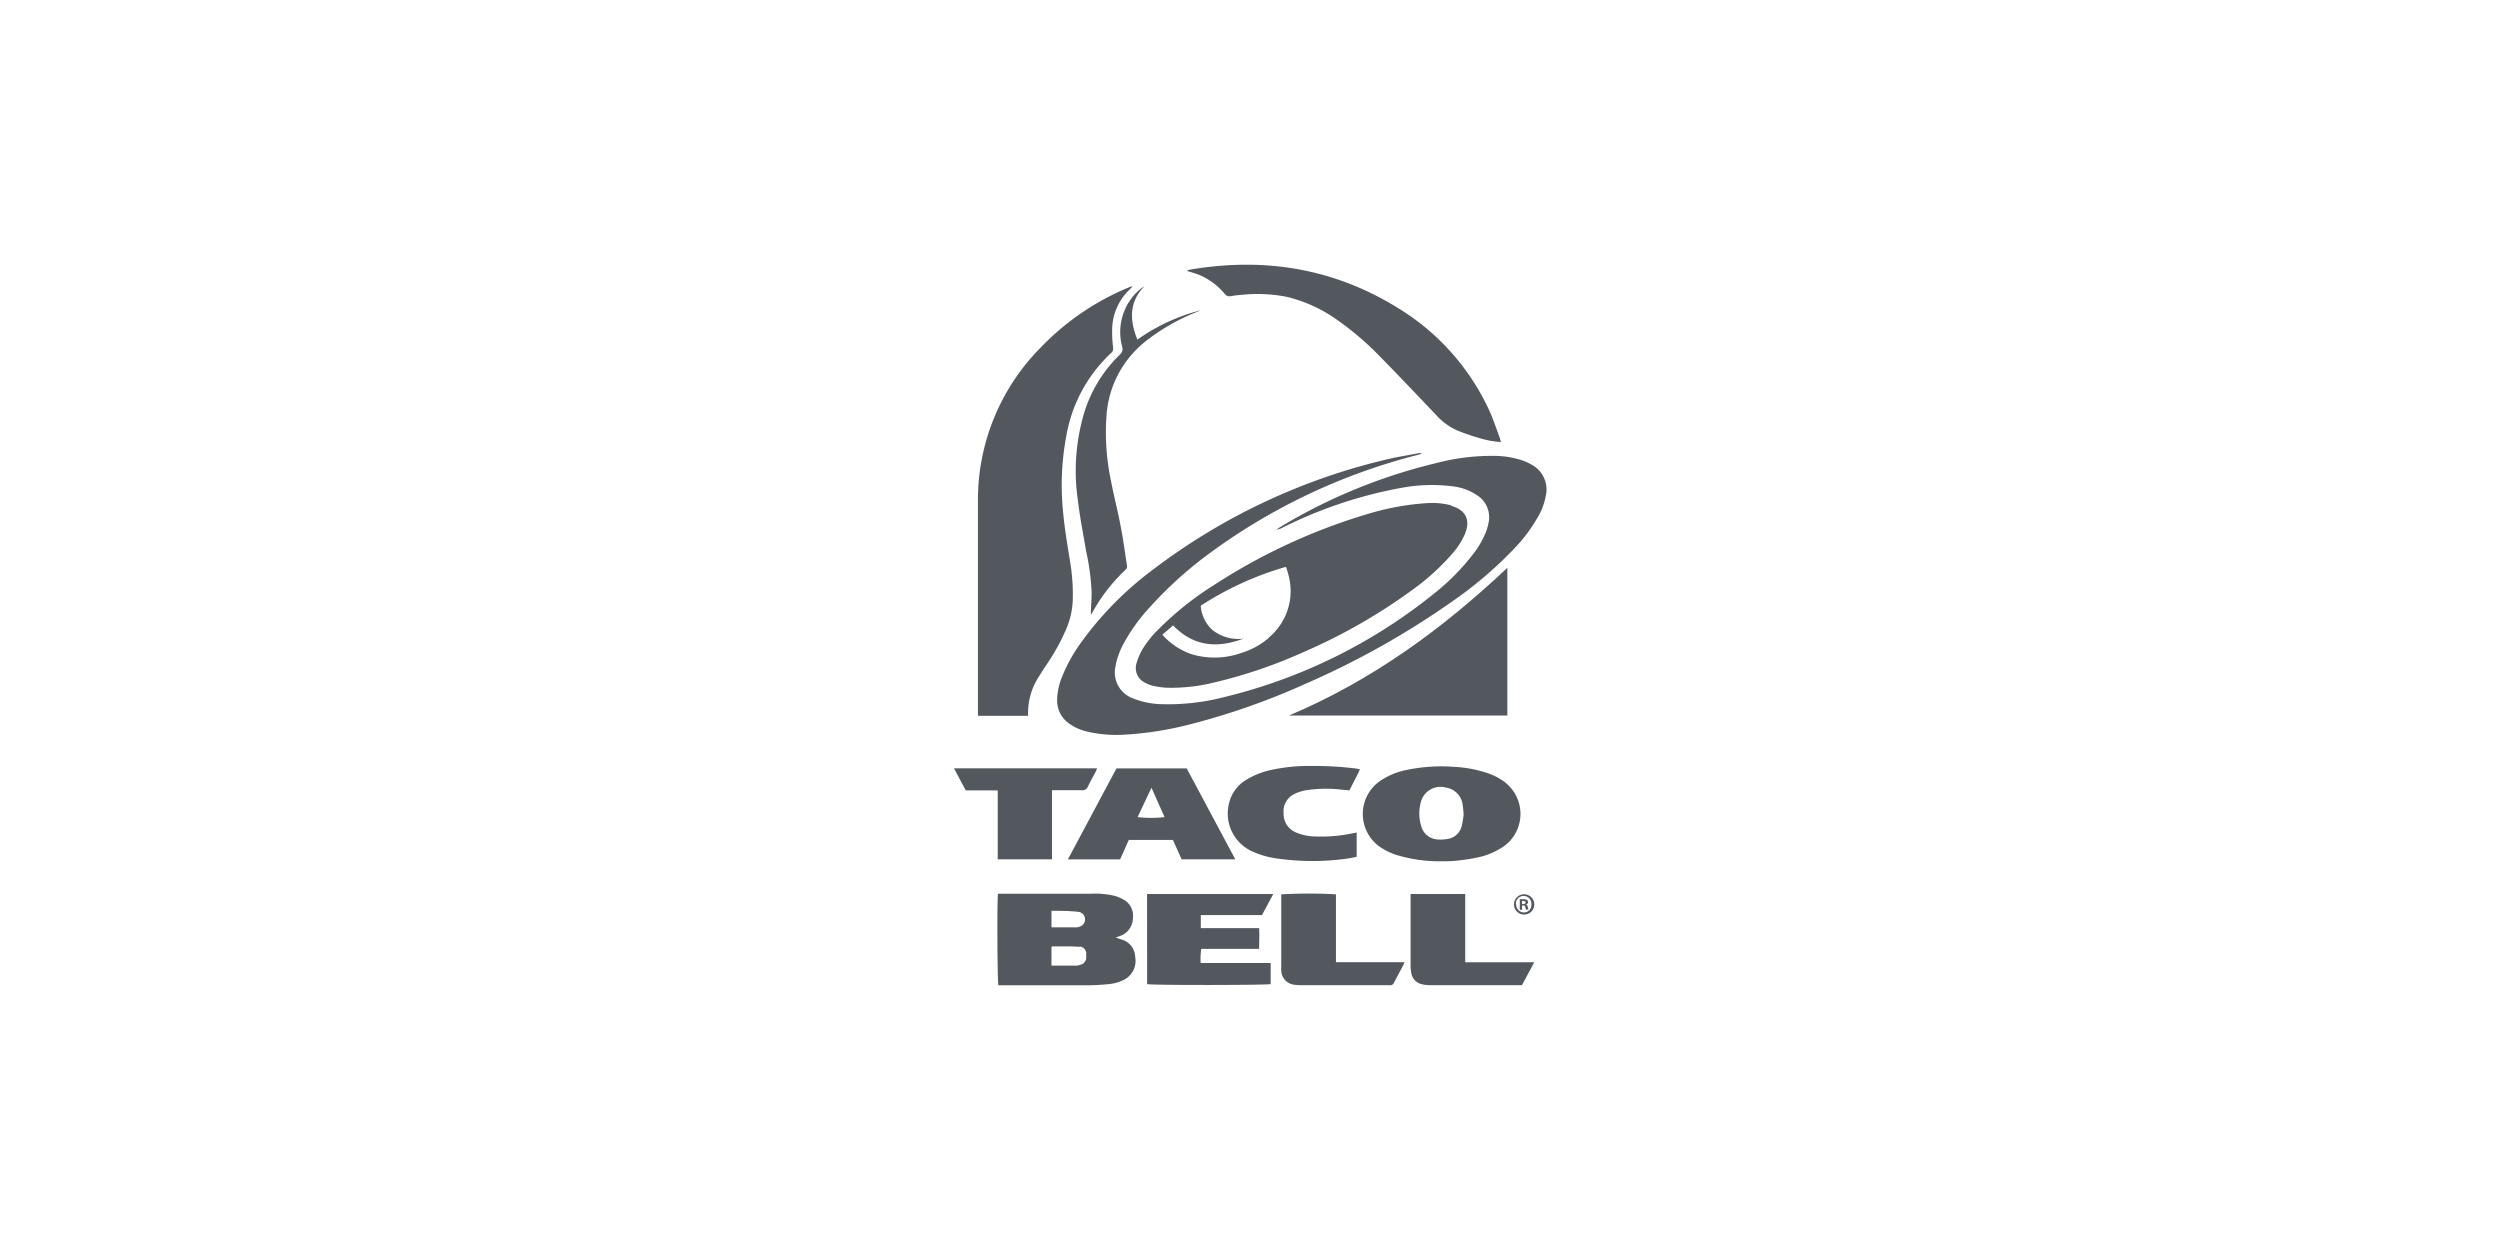 <svg version="1.1" id="Layer_1" xmlns="http://www.w3.org/2000/svg" xmlns:xlink="http://www.w3.org/1999/xlink" x="0px" y="0px"
   viewBox="0 0 340 170" style="enable-background:new 0 0 340 170;" xml:space="preserve">
  <defs>
    <style>
      .cls-1 {
        fill: #53585f;
      }
    </style>
  </defs>
  <title>tacobell</title>
  <g>
    <path class="cls-1" d="M139.8,97.35H133V96.7c0-9.57,0-19.15,0-28.72a29.4,29.4,0,0,1,8.56-20.74,35.1,35.1,0,0,1,12-8.17,1,1,0,0,1,.46-.11c-.11.12-.22.25-.34.37a7.59,7.59,0,0,0-2.42,5.26,16.8,16.8,0,0,0,.12,2.65.8.8,0,0,1-.28.78A20.07,20.07,0,0,0,145,59.4a35.91,35.91,0,0,0-.44,10c.2,2.41.63,4.79,1,7.17a26,26,0,0,1,.34,4.83,11,11,0,0,1-.83,4,28.44,28.44,0,0,1-2.62,4.82c-.37.55-.75,1.11-1.08,1.68a9,9,0,0,0-1.54,5.51"/>
    <path class="cls-1" d="M193.31,61.72l-.66.19A81.66,81.66,0,0,0,164.2,75.47,53.83,53.83,0,0,0,156,83a23.92,23.92,0,0,0-3,4.19,10.8,10.8,0,0,0-1.26,3.23c0,.13-.05.26-.07.39A3.75,3.75,0,0,0,154.14,95a11,11,0,0,0,4,.77,30.15,30.15,0,0,0,8.24-.94,72.58,72.58,0,0,0,28.93-14.33,30.28,30.28,0,0,0,5-5.1,12.24,12.24,0,0,0,1.76-3,7.74,7.74,0,0,0,.41-1.5,3.53,3.53,0,0,0-1.62-3.56,7.41,7.41,0,0,0-3.3-1.2,22.61,22.61,0,0,0-6.87.19,60.18,60.18,0,0,0-16.33,5.46,1.9,1.9,0,0,1-.72.23,3.27,3.27,0,0,1,.37-.28A74.56,74.56,0,0,1,195.25,63a29.75,29.75,0,0,1,8-1,12.3,12.3,0,0,1,3.86.64,8,8,0,0,1,1.5.74,3.83,3.83,0,0,1,1.6,4.14,8.57,8.57,0,0,1-1.05,2.77,21.23,21.23,0,0,1-3,4.08,54.3,54.3,0,0,1-8.66,7.43A113.41,113.41,0,0,1,177.54,93a95.57,95.57,0,0,1-16.17,5.63A45.78,45.78,0,0,1,153,99.91a17.4,17.4,0,0,1-5.38-.47,6.67,6.67,0,0,1-2.16-1,3.78,3.78,0,0,1-1.69-3.18,8.6,8.6,0,0,1,.62-3.09,21.76,21.76,0,0,1,2.79-5,45.71,45.71,0,0,1,9.66-9.73,84.5,84.5,0,0,1,31.93-15c1.38-.32,2.78-.54,4.17-.81a2.41,2.41,0,0,1,.38,0s0,0,0,0"/>
    <path class="cls-1" d="M205,77.22V97.31h-29.7c11.27-4.76,20.88-11.77,29.7-20.09"/>
    <path class="cls-1" d="M204.13,60.12a13.29,13.29,0,0,1-3-.56,29.42,29.42,0,0,1-2.9-1,8.4,8.4,0,0,1-2.86-2.06c-2.56-2.7-5.13-5.4-7.74-8.06A39.84,39.84,0,0,0,182,43.61a19.81,19.81,0,0,0-7-3.24,20.88,20.88,0,0,0-6.16-.27,14.39,14.39,0,0,0-1.47.18.79.79,0,0,1-.79-.29,9.12,9.12,0,0,0-3.48-2.6c-.54-.22-1.1-.36-1.68-.55a.94.94,0,0,1,.3-.15c10.25-1.77,19.9-.19,28.76,5.42A31.92,31.92,0,0,1,202.53,55.8c.55,1.19.95,2.44,1.41,3.67.07.18.11.37.19.65"/>
    <path class="cls-1" d="M156,121.58h17.17l-1.54,2.87h-8.32c0,.31,0,.58,0,.85s0,.56,0,.93c.67,0,1.33,0,2,0s1.29,0,1.93,0h4c.06,1,0,1.86,0,2.82h-7.87a9.35,9.35,0,0,0-.08,1.92c3.18,0,6.33,0,9.52,0v2.87c-.44.14-16,.17-16.8,0Z"/>
    <path class="cls-1" d="M148.36,83.55c0-1,.11-2,.1-3a32,32,0,0,0-.73-5.51c-.4-2.35-.87-4.7-1.15-7.07a27.65,27.65,0,0,1,.95-12.09,18.6,18.6,0,0,1,4.77-7.65,1,1,0,0,0,.32-1.06,7.63,7.63,0,0,1,2.24-7.67,4.52,4.52,0,0,1,.77-.57c-2.1,2.18-2,4.61-.95,7.26a26,26,0,0,1,8.64-4l-.7.3a27.53,27.53,0,0,0-6.91,4,14.11,14.11,0,0,0-5.23,10.08,31.77,31.77,0,0,0,.61,8.81c.42,2.2,1,4.37,1.39,6.57.32,1.63.52,3.28.78,4.91a.6.6,0,0,1-.19.63,23.42,23.42,0,0,0-4.56,5.91,1.65,1.65,0,0,1-.15.17"/>
    <path class="cls-1" d="M184.51,113.26v3.27c-.37.07-.76.16-1.16.22a33.9,33.9,0,0,1-9.7,0,11.88,11.88,0,0,1-3.44-1,5.66,5.66,0,0,1-3-6.73,5,5,0,0,1,2.15-2.88,10.55,10.55,0,0,1,3.44-1.41,23.72,23.72,0,0,1,5.37-.56,46.06,46.06,0,0,1,6,.32c.23,0,.46.09.79.15-.48,1-.95,1.89-1.44,2.85l-1-.09a18.12,18.12,0,0,0-4.88.07A6,6,0,0,0,176,108a2.6,2.6,0,0,0-1.43,2.55,2.74,2.74,0,0,0,1.51,2.59,7,7,0,0,0,2.87.62,20.46,20.46,0,0,0,4.94-.42l.6-.11"/>
    <path class="cls-1" d="M143.07,116.87h-7.38v-9.38h-4.35l-1.6-3h19.47c-.08.18-.13.34-.21.49-.35.66-.72,1.31-1.05,2a.76.76,0,0,1-.79.49c-1.12,0-2.24,0-3.35,0h-.74c0,3.15,0,6.26,0,9.41"/>
    <path class="cls-1" d="M191.86,121.58h7.41v9.29h9.39c-.6,1.11-1.13,2.11-1.68,3.12H194.52a5.58,5.58,0,0,1-1.08-.12,1.86,1.86,0,0,1-1.52-1.63,4.56,4.56,0,0,1-.08-.9q0-4.59,0-9.18c0-.17,0-.34,0-.58"/>
    <path class="cls-1" d="M181.69,121.64v9.22H191a2.1,2.1,0,0,1-.14.38c-.42.8-.86,1.59-1.27,2.39a.55.55,0,0,1-.61.36,2.25,2.25,0,0,0-.26,0H177a6.2,6.2,0,0,1-1-.07,2,2,0,0,1-1.75-1.87,4.41,4.41,0,0,1,0-.52V122c0-.13,0-.25,0-.37a65.8,65.8,0,0,1,7.44,0"/>
    <path class="cls-1" d="M197.4,68.74a10.25,10.25,0,0,0-3.08-.33,35.52,35.52,0,0,0-8.21,1.46,80.38,80.38,0,0,0-21,9.69,42.77,42.77,0,0,0-7.53,6,13.78,13.78,0,0,0-2.22,2.77,8.52,8.52,0,0,0-.8,1.89,2.21,2.21,0,0,0,1.21,2.65,3.71,3.71,0,0,0,1,.39,11.34,11.34,0,0,0,1.84.27,24.17,24.17,0,0,0,6.51-.71,66.6,66.6,0,0,0,12.3-4.2,76.19,76.19,0,0,0,14.79-8.49,31.27,31.27,0,0,0,5.37-4.91,10.06,10.06,0,0,0,1.63-2.55c.81-1.94.17-3.29-1.84-3.88m-24.86,18a10.4,10.4,0,0,1-3.65,2,10.92,10.92,0,0,1-6.78.19,9.43,9.43,0,0,1-4-2.66c.48-.43,1-.83,1.46-1.27,2.77,2.88,6,3.15,9.58,1.8a5.61,5.61,0,0,1-4.33-1.26,5,5,0,0,1-1.49-3.21,42.79,42.79,0,0,1,11.59-5.29,12.09,12.09,0,0,1,.36,1.18,8.24,8.24,0,0,1-2.76,8.5"/>
    <path class="cls-1" d="M204.83,106.5a8.32,8.32,0,0,0-2.54-1.36,16.78,16.78,0,0,0-4.55-.85,22.94,22.94,0,0,0-6.66.47,9.8,9.8,0,0,0-3.56,1.57,5.47,5.47,0,0,0,0,8.74,8.67,8.67,0,0,0,2.35,1.19,20.29,20.29,0,0,0,6.41.87c.58,0,1.42,0,2.25-.13a21.82,21.82,0,0,0,2.29-.36,9.76,9.76,0,0,0,3.82-1.63,5.42,5.42,0,0,0,.16-8.51m-6,5.8a2.29,2.29,0,0,1-1.91,1.79,5.12,5.12,0,0,1-1.46.07,2.42,2.42,0,0,1-2.14-1.8,5.83,5.83,0,0,1-.08-3.18,2.76,2.76,0,0,1,3.42-2.07,2.68,2.68,0,0,1,2.3,2.44,11.64,11.64,0,0,1,.12,1.23,10.88,10.88,0,0,1-.25,1.52"/>
    <path class="cls-1" d="M161.39,104.5h-9.55l-6.61,12.38h7.1c.4-.88.79-1.76,1.19-2.65h6l1.18,2.64H168l-6.61-12.37m-6.68,6.63,1.89-4,1.78,4a17.11,17.11,0,0,1-3.67,0"/>
    <path class="cls-1" d="M154.38,130.09a2.52,2.52,0,0,0-1.91-2.33l-.75-.26.34-.11.3-.11a2.58,2.58,0,0,0,1.71-2.37,2.5,2.5,0,0,0-1.2-2.53,5.52,5.52,0,0,0-1.3-.55,11.57,11.57,0,0,0-3.32-.28H135.72c-.13,1.19-.08,12,.06,12.45h12.16c.88,0,1.76-.06,2.64-.14a5.91,5.91,0,0,0,2.28-.61,2.9,2.9,0,0,0,1.52-3.15M143,123.87c1.24,0,2.43,0,3.62.14a1,1,0,0,1,.94,1,1,1,0,0,1-.7,1,1.36,1.36,0,0,1-.43.11c-1.13,0-2.26,0-3.43,0Zm4.72,6.51a1.14,1.14,0,0,1-.39.65l-.11.07-.12.06-.08,0a1.89,1.89,0,0,1-.51.16h-.08c-1.13,0-2.26,0-3.43,0v-2.53c.05,0,.08-.09.11-.08h2.65l.88.05a1.34,1.34,0,0,1,.3,0l.14,0a1.71,1.71,0,0,1,.23.13l.1.08a1,1,0,0,1,.16.19,1,1,0,0,1,.15.35.77.77,0,0,1,0,.27,2.25,2.25,0,0,1,0,.44"/>
    <path class="cls-1" d="M208.66,123a1.37,1.37,0,0,1-1.4,1.38,1.38,1.38,0,1,1,1.4-1.38m-2.46,0a1.06,1.06,0,0,0,1.07,1.09,1,1,0,0,0,1-1.08,1.06,1.06,0,1,0-2.11,0m.84.72h-.31V122.3a2.27,2.27,0,0,1,.52,0,.88.88,0,0,1,.47.1.38.38,0,0,1,.14.3.36.36,0,0,1-.28.32v0a.4.4,0,0,1,.24.33,1.6,1.6,0,0,0,.1.35h-.34a1.29,1.29,0,0,1-.1-.34c0-.15-.11-.22-.29-.22H207Zm0-.78h.15c.18,0,.32-.06.32-.2s-.09-.21-.29-.21a.62.62,0,0,0-.18,0Z"/>
  </g>
</svg>
